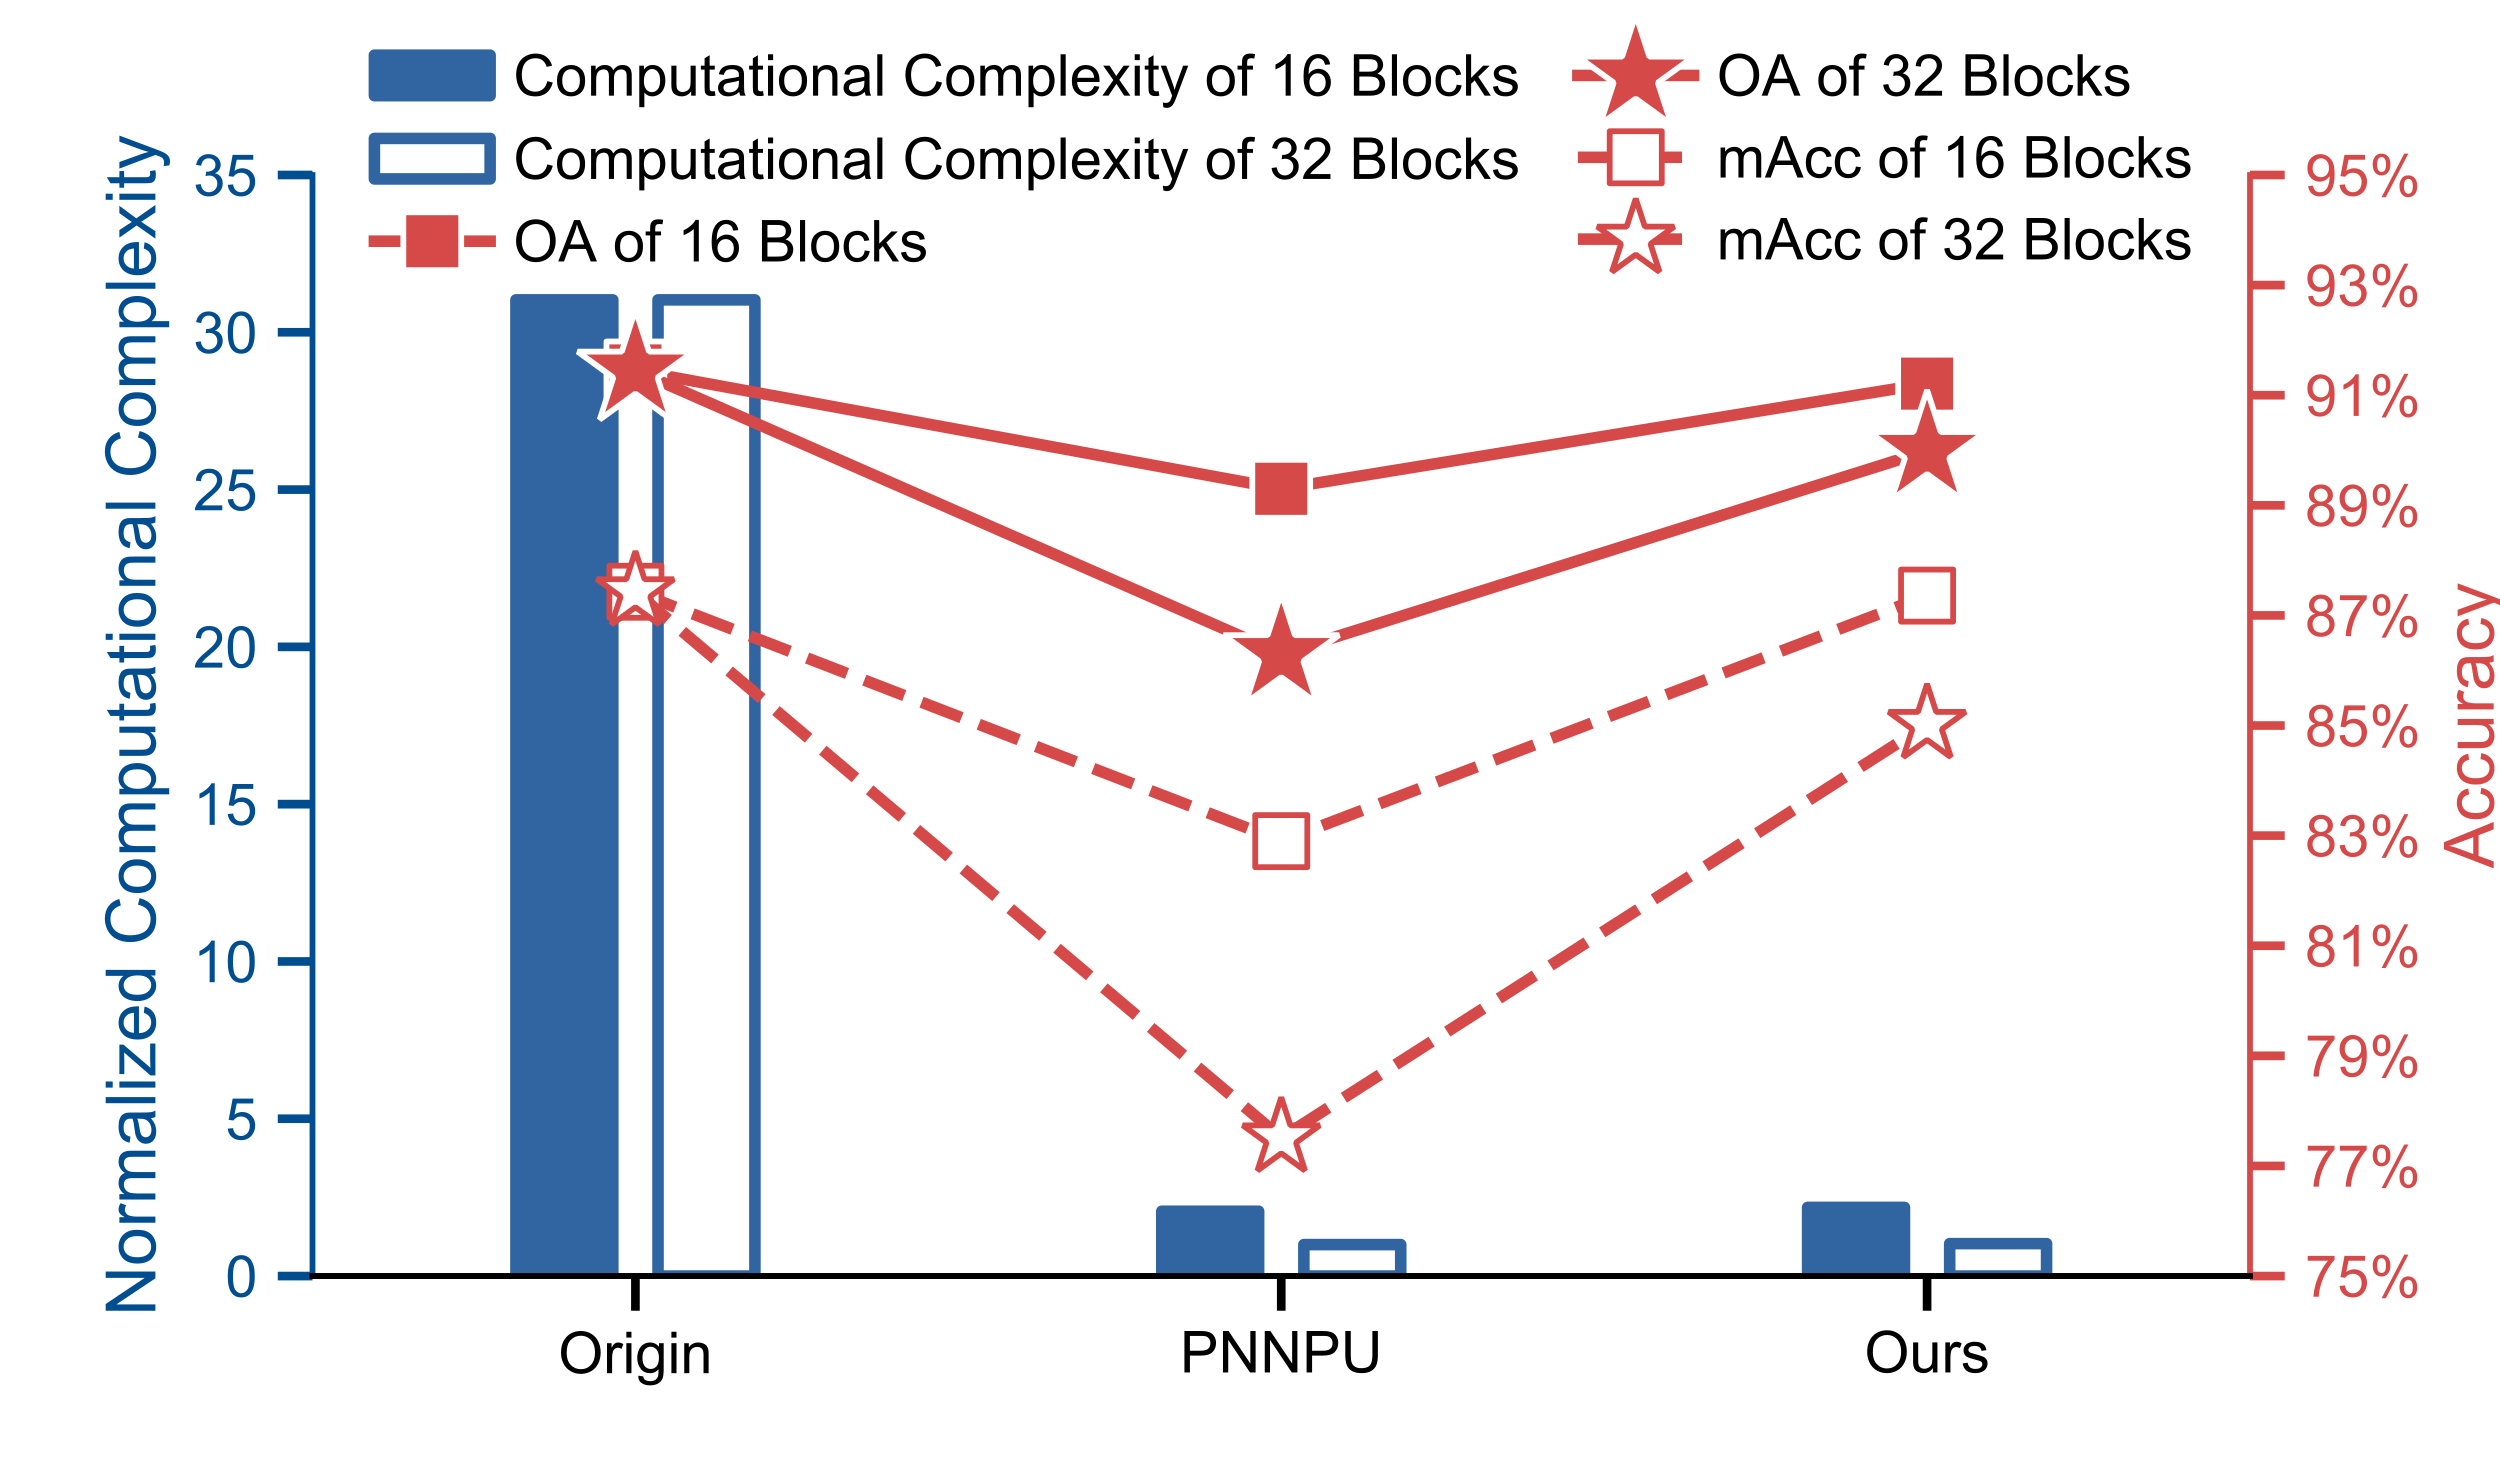 <?xml version="1.0" encoding="utf-8" standalone="no"?>
<!DOCTYPE svg PUBLIC "-//W3C//DTD SVG 1.1//EN"
  "http://www.w3.org/Graphics/SVG/1.1/DTD/svg11.dtd">
<!-- Created with matplotlib (https://matplotlib.org/) -->
<svg height="252pt" version="1.1" viewBox="0 0 432 252" width="432pt" xmlns="http://www.w3.org/2000/svg" xmlns:xlink="http://www.w3.org/1999/xlink">
 <defs>
  <style type="text/css">
*{stroke-linecap:butt;stroke-linejoin:round;}
  </style>
 </defs>
 <g id="figure_1">
  <g id="patch_1">
   <path d="M 0 252 
L 432 252 
L 432 0 
L 0 0 
z
" style="fill:#ffffff;"/>
  </g>
  <g id="axes_1">
   <g id="patch_2">
    <path d="M 54 220.5 
L 388.8 220.5 
L 388.8 30.24 
L 54 30.24 
z
" style="fill:#ffffff;"/>
   </g>
   <g id="patch_3">
    <path clip-path="url(#p3cd17515b0)" d="M 89.154 220.5 
L 105.894 220.5 
L 105.894 51.819 
L 89.154 51.819 
z
" style="fill:#3165a2;stroke:#3165a2;stroke-linejoin:miter;stroke-width:2;"/>
   </g>
   <g id="patch_4">
    <path clip-path="url(#p3cd17515b0)" d="M 200.754 220.5 
L 217.494 220.5 
L 217.494 209.299 
L 200.754 209.299 
z
" style="fill:#3165a2;stroke:#3165a2;stroke-linejoin:miter;stroke-width:2;"/>
   </g>
   <g id="patch_5">
    <path clip-path="url(#p3cd17515b0)" d="M 312.354 220.5 
L 329.094 220.5 
L 329.094 208.64 
L 312.354 208.64 
z
" style="fill:#3165a2;stroke:#3165a2;stroke-linejoin:miter;stroke-width:2;"/>
   </g>
   <g id="patch_6">
    <path clip-path="url(#p3cd17515b0)" d="M 113.706 220.5 
L 130.446 220.5 
L 130.446 51.819 
L 113.706 51.819 
z
" style="fill:#ffffff;stroke:#3165a2;stroke-linejoin:miter;stroke-width:2;"/>
   </g>
   <g id="patch_7">
    <path clip-path="url(#p3cd17515b0)" d="M 225.306 220.5 
L 242.046 220.5 
L 242.046 215.064 
L 225.306 215.064 
z
" style="fill:#ffffff;stroke:#3165a2;stroke-linejoin:miter;stroke-width:2;"/>
   </g>
   <g id="patch_8">
    <path clip-path="url(#p3cd17515b0)" d="M 336.906 220.5 
L 353.646 220.5 
L 353.646 214.899 
L 336.906 214.899 
z
" style="fill:#ffffff;stroke:#3165a2;stroke-linejoin:miter;stroke-width:2;"/>
   </g>
   <g id="matplotlib.axis_1">
    <g id="xtick_1">
     <g id="line2d_1">
      <defs>
       <path d="M 0 0 
L 0 6 
" id="m3d0fe672ac" style="stroke:#000000;stroke-width:1.5;"/>
      </defs>
      <g>
       <use style="stroke:#000000;stroke-width:1.5;" x="109.8" xlink:href="#m3d0fe672ac" y="220.5"/>
      </g>
     </g>
     <g id="text_1">
      <!-- Origin -->
      <defs>
       <path d="M 4.828 34.859 
Q 4.828 52.688 14.391 62.766 
Q 23.969 72.859 39.109 72.859 
Q 49.031 72.859 56.984 68.109 
Q 64.938 63.375 69.109 54.906 
Q 73.297 46.438 73.297 35.688 
Q 73.297 24.812 68.891 16.219 
Q 64.5 7.625 56.438 3.203 
Q 48.391 -1.219 39.062 -1.219 
Q 28.953 -1.219 20.984 3.656 
Q 13.031 8.547 8.922 16.984 
Q 4.828 25.438 4.828 34.859 
z
M 14.594 34.719 
Q 14.594 21.781 21.547 14.328 
Q 28.516 6.891 39.016 6.891 
Q 49.703 6.891 56.609 14.406 
Q 63.531 21.922 63.531 35.75 
Q 63.531 44.484 60.578 51 
Q 57.625 57.516 51.922 61.109 
Q 46.234 64.703 39.156 64.703 
Q 29.109 64.703 21.844 57.781 
Q 14.594 50.875 14.594 34.719 
z
" id="ArialMT-79"/>
       <path d="M 6.5 0 
L 6.5 51.859 
L 14.406 51.859 
L 14.406 44 
Q 17.438 49.516 20 51.266 
Q 22.562 53.031 25.641 53.031 
Q 30.078 53.031 34.672 50.203 
L 31.641 42.047 
Q 28.422 43.953 25.203 43.953 
Q 22.312 43.953 20.016 42.219 
Q 17.719 40.484 16.75 37.406 
Q 15.281 32.719 15.281 27.156 
L 15.281 0 
z
" id="ArialMT-114"/>
       <path d="M 6.641 61.469 
L 6.641 71.578 
L 15.438 71.578 
L 15.438 61.469 
z
M 6.641 0 
L 6.641 51.859 
L 15.438 51.859 
L 15.438 0 
z
" id="ArialMT-105"/>
       <path d="M 4.984 -4.297 
L 13.531 -5.562 
Q 14.062 -9.516 16.5 -11.328 
Q 19.781 -13.766 25.438 -13.766 
Q 31.547 -13.766 34.859 -11.328 
Q 38.188 -8.891 39.359 -4.5 
Q 40.047 -1.812 39.984 6.781 
Q 34.234 0 25.641 0 
Q 14.938 0 9.078 7.719 
Q 3.219 15.438 3.219 26.219 
Q 3.219 33.641 5.906 39.906 
Q 8.594 46.188 13.688 49.609 
Q 18.797 53.031 25.688 53.031 
Q 34.859 53.031 40.828 45.609 
L 40.828 51.859 
L 48.922 51.859 
L 48.922 7.031 
Q 48.922 -5.078 46.453 -10.125 
Q 44 -15.188 38.641 -18.109 
Q 33.297 -21.047 25.484 -21.047 
Q 16.219 -21.047 10.5 -16.875 
Q 4.781 -12.703 4.984 -4.297 
z
M 12.25 26.859 
Q 12.25 16.656 16.297 11.969 
Q 20.359 7.281 26.469 7.281 
Q 32.516 7.281 36.609 11.938 
Q 40.719 16.609 40.719 26.562 
Q 40.719 36.078 36.5 40.906 
Q 32.281 45.75 26.312 45.75 
Q 20.453 45.75 16.344 40.984 
Q 12.25 36.234 12.25 26.859 
z
" id="ArialMT-103"/>
       <path d="M 6.594 0 
L 6.594 51.859 
L 14.5 51.859 
L 14.5 44.484 
Q 20.219 53.031 31 53.031 
Q 35.688 53.031 39.625 51.344 
Q 43.562 49.656 45.516 46.922 
Q 47.469 44.188 48.25 40.438 
Q 48.734 37.984 48.734 31.891 
L 48.734 0 
L 39.938 0 
L 39.938 31.547 
Q 39.938 36.922 38.906 39.578 
Q 37.891 42.234 35.281 43.812 
Q 32.672 45.406 29.156 45.406 
Q 23.531 45.406 19.453 41.844 
Q 15.375 38.281 15.375 28.328 
L 15.375 0 
z
" id="ArialMT-110"/>
      </defs>
      <g transform="translate(96.463 237.286)scale(0.1 -0.1)">
       <use xlink:href="#ArialMT-79"/>
       <use x="77.783" xlink:href="#ArialMT-114"/>
       <use x="111.084" xlink:href="#ArialMT-105"/>
       <use x="133.301" xlink:href="#ArialMT-103"/>
       <use x="188.916" xlink:href="#ArialMT-105"/>
       <use x="211.133" xlink:href="#ArialMT-110"/>
      </g>
     </g>
    </g>
    <g id="xtick_2">
     <g id="line2d_2">
      <g>
       <use style="stroke:#000000;stroke-width:1.5;" x="221.4" xlink:href="#m3d0fe672ac" y="220.5"/>
      </g>
     </g>
     <g id="text_2">
      <!-- PNNPU -->
      <defs>
       <path d="M 7.719 0 
L 7.719 71.578 
L 34.719 71.578 
Q 41.844 71.578 45.609 70.906 
Q 50.875 70.016 54.438 67.547 
Q 58.016 65.094 60.188 60.641 
Q 62.359 56.203 62.359 50.875 
Q 62.359 41.75 56.547 35.422 
Q 50.734 29.109 35.547 29.109 
L 17.188 29.109 
L 17.188 0 
z
M 17.188 37.547 
L 35.688 37.547 
Q 44.875 37.547 48.734 40.969 
Q 52.594 44.391 52.594 50.594 
Q 52.594 55.078 50.312 58.266 
Q 48.047 61.469 44.344 62.5 
Q 41.938 63.141 35.5 63.141 
L 17.188 63.141 
z
" id="ArialMT-80"/>
       <path d="M 7.625 0 
L 7.625 71.578 
L 17.328 71.578 
L 54.938 15.375 
L 54.938 71.578 
L 64.016 71.578 
L 64.016 0 
L 54.297 0 
L 16.703 56.25 
L 16.703 0 
z
" id="ArialMT-78"/>
       <path d="M 54.688 71.578 
L 64.156 71.578 
L 64.156 30.219 
Q 64.156 19.438 61.719 13.078 
Q 59.281 6.734 52.906 2.75 
Q 46.531 -1.219 36.188 -1.219 
Q 26.125 -1.219 19.719 2.25 
Q 13.328 5.719 10.594 12.281 
Q 7.859 18.844 7.859 30.219 
L 7.859 71.578 
L 17.328 71.578 
L 17.328 30.281 
Q 17.328 20.953 19.062 16.531 
Q 20.797 12.109 25.016 9.719 
Q 29.25 7.328 35.359 7.328 
Q 45.797 7.328 50.234 12.062 
Q 54.688 16.797 54.688 30.281 
z
" id="ArialMT-85"/>
      </defs>
      <g transform="translate(203.897 237.158)scale(0.1 -0.1)">
       <use xlink:href="#ArialMT-80"/>
       <use x="66.699" xlink:href="#ArialMT-78"/>
       <use x="138.916" xlink:href="#ArialMT-78"/>
       <use x="211.133" xlink:href="#ArialMT-80"/>
       <use x="277.832" xlink:href="#ArialMT-85"/>
      </g>
     </g>
    </g>
    <g id="xtick_3">
     <g id="line2d_3">
      <g>
       <use style="stroke:#000000;stroke-width:1.5;" x="333" xlink:href="#m3d0fe672ac" y="220.5"/>
      </g>
     </g>
     <g id="text_3">
      <!-- Ours -->
      <defs>
       <path d="M 40.578 0 
L 40.578 7.625 
Q 34.516 -1.172 24.125 -1.172 
Q 19.531 -1.172 15.547 0.578 
Q 11.578 2.344 9.641 5 
Q 7.719 7.672 6.938 11.531 
Q 6.391 14.109 6.391 19.734 
L 6.391 51.859 
L 15.188 51.859 
L 15.188 23.094 
Q 15.188 16.219 15.719 13.812 
Q 16.547 10.359 19.234 8.375 
Q 21.922 6.391 25.875 6.391 
Q 29.828 6.391 33.297 8.422 
Q 36.766 10.453 38.203 13.938 
Q 39.656 17.438 39.656 24.078 
L 39.656 51.859 
L 48.438 51.859 
L 48.438 0 
z
" id="ArialMT-117"/>
       <path d="M 3.078 15.484 
L 11.766 16.844 
Q 12.5 11.625 15.844 8.844 
Q 19.188 6.062 25.203 6.062 
Q 31.25 6.062 34.172 8.516 
Q 37.109 10.984 37.109 14.312 
Q 37.109 17.281 34.516 19 
Q 32.719 20.172 25.531 21.969 
Q 15.875 24.422 12.141 26.203 
Q 8.406 27.984 6.469 31.125 
Q 4.547 34.281 4.547 38.094 
Q 4.547 41.547 6.125 44.5 
Q 7.719 47.469 10.453 49.422 
Q 12.5 50.922 16.031 51.969 
Q 19.578 53.031 23.641 53.031 
Q 29.734 53.031 34.344 51.266 
Q 38.969 49.516 41.156 46.5 
Q 43.359 43.5 44.188 38.484 
L 35.594 37.312 
Q 35.016 41.312 32.203 43.547 
Q 29.391 45.797 24.266 45.797 
Q 18.219 45.797 15.625 43.797 
Q 13.031 41.797 13.031 39.109 
Q 13.031 37.406 14.109 36.031 
Q 15.188 34.625 17.484 33.688 
Q 18.797 33.203 25.25 31.453 
Q 34.578 28.953 38.25 27.359 
Q 41.938 25.781 44.031 22.75 
Q 46.141 19.734 46.141 15.234 
Q 46.141 10.844 43.578 6.953 
Q 41.016 3.078 36.172 0.953 
Q 31.344 -1.172 25.25 -1.172 
Q 15.141 -1.172 9.844 3.031 
Q 4.547 7.234 3.078 15.484 
z
" id="ArialMT-115"/>
      </defs>
      <g transform="translate(322.166 237.158)scale(0.1 -0.1)">
       <use xlink:href="#ArialMT-79"/>
       <use x="77.783" xlink:href="#ArialMT-117"/>
       <use x="133.398" xlink:href="#ArialMT-114"/>
       <use x="166.699" xlink:href="#ArialMT-115"/>
      </g>
     </g>
    </g>
   </g>
   <g id="matplotlib.axis_2">
    <g id="ytick_1">
     <g id="line2d_4">
      <defs>
       <path d="M 0 0 
L -6 0 
" id="me625b3fab1" style="stroke:#004d90;stroke-width:1.5;"/>
      </defs>
      <g>
       <use style="fill:#004d90;stroke:#004d90;stroke-width:1.5;" x="54" xlink:href="#me625b3fab1" y="220.5"/>
      </g>
     </g>
     <g id="text_4">
      <!-- 0 -->
      <defs>
       <path d="M 4.156 35.297 
Q 4.156 48 6.766 55.734 
Q 9.375 63.484 14.516 67.672 
Q 19.672 71.875 27.484 71.875 
Q 33.25 71.875 37.594 69.547 
Q 41.938 67.234 44.766 62.859 
Q 47.609 58.5 49.219 52.219 
Q 50.828 45.953 50.828 35.297 
Q 50.828 22.703 48.234 14.969 
Q 45.656 7.234 40.5 3 
Q 35.359 -1.219 27.484 -1.219 
Q 17.141 -1.219 11.234 6.203 
Q 4.156 15.141 4.156 35.297 
z
M 13.188 35.297 
Q 13.188 17.672 17.312 11.828 
Q 21.438 6 27.484 6 
Q 33.547 6 37.672 11.859 
Q 41.797 17.719 41.797 35.297 
Q 41.797 52.984 37.672 58.781 
Q 33.547 64.594 27.391 64.594 
Q 21.344 64.594 17.719 59.469 
Q 13.188 52.938 13.188 35.297 
z
" id="ArialMT-48"/>
      </defs>
      <g style="fill:#004d90;" transform="translate(38.939 224.079)scale(0.1 -0.1)">
       <use xlink:href="#ArialMT-48"/>
      </g>
     </g>
    </g>
    <g id="ytick_2">
     <g id="line2d_5">
      <g>
       <use style="fill:#004d90;stroke:#004d90;stroke-width:1.5;" x="54" xlink:href="#me625b3fab1" y="193.32"/>
      </g>
     </g>
     <g id="text_5">
      <!-- 5 -->
      <defs>
       <path d="M 4.156 18.75 
L 13.375 19.531 
Q 14.406 12.797 18.141 9.391 
Q 21.875 6 27.156 6 
Q 33.5 6 37.891 10.781 
Q 42.281 15.578 42.281 23.484 
Q 42.281 31 38.062 35.344 
Q 33.844 39.703 27 39.703 
Q 22.75 39.703 19.328 37.766 
Q 15.922 35.844 13.969 32.766 
L 5.719 33.844 
L 12.641 70.609 
L 48.25 70.609 
L 48.25 62.203 
L 19.672 62.203 
L 15.828 42.969 
Q 22.266 47.469 29.344 47.469 
Q 38.719 47.469 45.156 40.969 
Q 51.609 34.469 51.609 24.266 
Q 51.609 14.547 45.953 7.469 
Q 39.062 -1.219 27.156 -1.219 
Q 17.391 -1.219 11.203 4.25 
Q 5.031 9.719 4.156 18.75 
z
" id="ArialMT-53"/>
      </defs>
      <g style="fill:#004d90;" transform="translate(38.939 196.899)scale(0.1 -0.1)">
       <use xlink:href="#ArialMT-53"/>
      </g>
     </g>
    </g>
    <g id="ytick_3">
     <g id="line2d_6">
      <g>
       <use style="fill:#004d90;stroke:#004d90;stroke-width:1.5;" x="54" xlink:href="#me625b3fab1" y="166.14"/>
      </g>
     </g>
     <g id="text_6">
      <!-- 10 -->
      <defs>
       <path d="M 37.25 0 
L 28.469 0 
L 28.469 56 
Q 25.297 52.984 20.141 49.953 
Q 14.984 46.922 10.891 45.406 
L 10.891 53.906 
Q 18.266 57.375 23.781 62.297 
Q 29.297 67.234 31.594 71.875 
L 37.25 71.875 
z
" id="ArialMT-49"/>
      </defs>
      <g style="fill:#004d90;" transform="translate(33.378 169.719)scale(0.1 -0.1)">
       <use xlink:href="#ArialMT-49"/>
       <use x="55.615" xlink:href="#ArialMT-48"/>
      </g>
     </g>
    </g>
    <g id="ytick_4">
     <g id="line2d_7">
      <g>
       <use style="fill:#004d90;stroke:#004d90;stroke-width:1.5;" x="54" xlink:href="#me625b3fab1" y="138.96"/>
      </g>
     </g>
     <g id="text_7">
      <!-- 15 -->
      <g style="fill:#004d90;" transform="translate(33.378 142.539)scale(0.1 -0.1)">
       <use xlink:href="#ArialMT-49"/>
       <use x="55.615" xlink:href="#ArialMT-53"/>
      </g>
     </g>
    </g>
    <g id="ytick_5">
     <g id="line2d_8">
      <g>
       <use style="fill:#004d90;stroke:#004d90;stroke-width:1.5;" x="54" xlink:href="#me625b3fab1" y="111.78"/>
      </g>
     </g>
     <g id="text_8">
      <!-- 20 -->
      <defs>
       <path d="M 50.344 8.453 
L 50.344 0 
L 3.031 0 
Q 2.938 3.172 4.047 6.109 
Q 5.859 10.938 9.828 15.625 
Q 13.812 20.312 21.344 26.469 
Q 33.016 36.031 37.109 41.625 
Q 41.219 47.219 41.219 52.203 
Q 41.219 57.422 37.469 61 
Q 33.734 64.594 27.734 64.594 
Q 21.391 64.594 17.578 60.781 
Q 13.766 56.984 13.719 50.25 
L 4.688 51.172 
Q 5.609 61.281 11.656 66.578 
Q 17.719 71.875 27.938 71.875 
Q 38.234 71.875 44.234 66.156 
Q 50.25 60.453 50.25 52 
Q 50.25 47.703 48.484 43.547 
Q 46.734 39.406 42.656 34.812 
Q 38.578 30.219 29.109 22.219 
Q 21.188 15.578 18.938 13.203 
Q 16.703 10.844 15.234 8.453 
z
" id="ArialMT-50"/>
      </defs>
      <g style="fill:#004d90;" transform="translate(33.378 115.359)scale(0.1 -0.1)">
       <use xlink:href="#ArialMT-50"/>
       <use x="55.615" xlink:href="#ArialMT-48"/>
      </g>
     </g>
    </g>
    <g id="ytick_6">
     <g id="line2d_9">
      <g>
       <use style="fill:#004d90;stroke:#004d90;stroke-width:1.5;" x="54" xlink:href="#me625b3fab1" y="84.6"/>
      </g>
     </g>
     <g id="text_9">
      <!-- 25 -->
      <g style="fill:#004d90;" transform="translate(33.378 88.179)scale(0.1 -0.1)">
       <use xlink:href="#ArialMT-50"/>
       <use x="55.615" xlink:href="#ArialMT-53"/>
      </g>
     </g>
    </g>
    <g id="ytick_7">
     <g id="line2d_10">
      <g>
       <use style="fill:#004d90;stroke:#004d90;stroke-width:1.5;" x="54" xlink:href="#me625b3fab1" y="57.42"/>
      </g>
     </g>
     <g id="text_10">
      <!-- 30 -->
      <defs>
       <path d="M 4.203 18.891 
L 12.984 20.062 
Q 14.5 12.594 18.141 9.297 
Q 21.781 6 27 6 
Q 33.203 6 37.469 10.297 
Q 41.75 14.594 41.75 20.953 
Q 41.75 27 37.797 30.922 
Q 33.844 34.859 27.734 34.859 
Q 25.25 34.859 21.531 33.891 
L 22.516 41.609 
Q 23.391 41.5 23.922 41.5 
Q 29.547 41.5 34.031 44.422 
Q 38.531 47.359 38.531 53.469 
Q 38.531 58.297 35.25 61.469 
Q 31.984 64.656 26.812 64.656 
Q 21.688 64.656 18.266 61.422 
Q 14.844 58.203 13.875 51.766 
L 5.078 53.328 
Q 6.688 62.156 12.391 67.016 
Q 18.109 71.875 26.609 71.875 
Q 32.469 71.875 37.391 69.359 
Q 42.328 66.844 44.938 62.5 
Q 47.562 58.156 47.562 53.266 
Q 47.562 48.641 45.062 44.828 
Q 42.578 41.016 37.703 38.766 
Q 44.047 37.312 47.562 32.688 
Q 51.078 28.078 51.078 21.141 
Q 51.078 11.766 44.234 5.25 
Q 37.406 -1.266 26.953 -1.266 
Q 17.531 -1.266 11.297 4.344 
Q 5.078 9.969 4.203 18.891 
z
" id="ArialMT-51"/>
      </defs>
      <g style="fill:#004d90;" transform="translate(33.378 60.999)scale(0.1 -0.1)">
       <use xlink:href="#ArialMT-51"/>
       <use x="55.615" xlink:href="#ArialMT-48"/>
      </g>
     </g>
    </g>
    <g id="ytick_8">
     <g id="line2d_11">
      <g>
       <use style="fill:#004d90;stroke:#004d90;stroke-width:1.5;" x="54" xlink:href="#me625b3fab1" y="30.24"/>
      </g>
     </g>
     <g id="text_11">
      <!-- 35 -->
      <g style="fill:#004d90;" transform="translate(33.378 33.819)scale(0.1 -0.1)">
       <use xlink:href="#ArialMT-51"/>
       <use x="55.615" xlink:href="#ArialMT-53"/>
      </g>
     </g>
    </g>
    <g id="text_12">
     <!-- Normalized Computational Complexity -->
     <defs>
      <path d="M 3.328 25.922 
Q 3.328 40.328 11.328 47.266 
Q 18.016 53.031 27.641 53.031 
Q 38.328 53.031 45.109 46.016 
Q 51.906 39.016 51.906 26.656 
Q 51.906 16.656 48.906 10.906 
Q 45.906 5.172 40.156 2 
Q 34.422 -1.172 27.641 -1.172 
Q 16.75 -1.172 10.031 5.812 
Q 3.328 12.797 3.328 25.922 
z
M 12.359 25.922 
Q 12.359 15.969 16.703 11.016 
Q 21.047 6.062 27.641 6.062 
Q 34.188 6.062 38.531 11.031 
Q 42.875 16.016 42.875 26.219 
Q 42.875 35.844 38.5 40.797 
Q 34.125 45.75 27.641 45.75 
Q 21.047 45.75 16.703 40.812 
Q 12.359 35.891 12.359 25.922 
z
" id="ArialMT-111"/>
      <path d="M 6.594 0 
L 6.594 51.859 
L 14.453 51.859 
L 14.453 44.578 
Q 16.891 48.391 20.938 50.703 
Q 25 53.031 30.172 53.031 
Q 35.938 53.031 39.625 50.641 
Q 43.312 48.25 44.828 43.953 
Q 50.984 53.031 60.844 53.031 
Q 68.562 53.031 72.703 48.75 
Q 76.859 44.484 76.859 35.594 
L 76.859 0 
L 68.109 0 
L 68.109 32.672 
Q 68.109 37.938 67.25 40.25 
Q 66.406 42.578 64.156 43.984 
Q 61.922 45.406 58.891 45.406 
Q 53.422 45.406 49.797 41.766 
Q 46.188 38.141 46.188 30.125 
L 46.188 0 
L 37.406 0 
L 37.406 33.688 
Q 37.406 39.547 35.25 42.469 
Q 33.109 45.406 28.219 45.406 
Q 24.516 45.406 21.359 43.453 
Q 18.219 41.5 16.797 37.734 
Q 15.375 33.984 15.375 26.906 
L 15.375 0 
z
" id="ArialMT-109"/>
      <path d="M 40.438 6.391 
Q 35.547 2.25 31.031 0.531 
Q 26.516 -1.172 21.344 -1.172 
Q 12.797 -1.172 8.203 3 
Q 3.609 7.172 3.609 13.672 
Q 3.609 17.484 5.344 20.625 
Q 7.078 23.781 9.891 25.688 
Q 12.703 27.594 16.219 28.562 
Q 18.797 29.25 24.031 29.891 
Q 34.672 31.156 39.703 32.906 
Q 39.75 34.719 39.75 35.203 
Q 39.75 40.578 37.25 42.781 
Q 33.891 45.75 27.25 45.75 
Q 21.047 45.75 18.094 43.578 
Q 15.141 41.406 13.719 35.891 
L 5.125 37.062 
Q 6.297 42.578 8.984 45.969 
Q 11.672 49.359 16.75 51.188 
Q 21.828 53.031 28.516 53.031 
Q 35.156 53.031 39.297 51.469 
Q 43.453 49.906 45.406 47.531 
Q 47.359 45.172 48.141 41.547 
Q 48.578 39.312 48.578 33.453 
L 48.578 21.734 
Q 48.578 9.469 49.141 6.219 
Q 49.703 2.984 51.375 0 
L 42.188 0 
Q 40.828 2.734 40.438 6.391 
z
M 39.703 26.031 
Q 34.906 24.078 25.344 22.703 
Q 19.922 21.922 17.672 20.938 
Q 15.438 19.969 14.203 18.094 
Q 12.984 16.219 12.984 13.922 
Q 12.984 10.406 15.641 8.062 
Q 18.312 5.719 23.438 5.719 
Q 28.516 5.719 32.469 7.938 
Q 36.422 10.156 38.281 14.016 
Q 39.703 17 39.703 22.797 
z
" id="ArialMT-97"/>
      <path d="M 6.391 0 
L 6.391 71.578 
L 15.188 71.578 
L 15.188 0 
z
" id="ArialMT-108"/>
      <path d="M 1.953 0 
L 1.953 7.125 
L 34.969 45.016 
Q 29.344 44.734 25.047 44.734 
L 3.906 44.734 
L 3.906 51.859 
L 46.297 51.859 
L 46.297 46.047 
L 18.219 13.141 
L 12.797 7.125 
Q 18.703 7.562 23.875 7.562 
L 47.859 7.562 
L 47.859 0 
z
" id="ArialMT-122"/>
      <path d="M 42.094 16.703 
L 51.172 15.578 
Q 49.031 7.625 43.219 3.219 
Q 37.406 -1.172 28.375 -1.172 
Q 17 -1.172 10.328 5.828 
Q 3.656 12.844 3.656 25.484 
Q 3.656 38.578 10.391 45.797 
Q 17.141 53.031 27.875 53.031 
Q 38.281 53.031 44.875 45.953 
Q 51.469 38.875 51.469 26.031 
Q 51.469 25.25 51.422 23.688 
L 12.75 23.688 
Q 13.234 15.141 17.578 10.594 
Q 21.922 6.062 28.422 6.062 
Q 33.25 6.062 36.672 8.594 
Q 40.094 11.141 42.094 16.703 
z
M 13.234 30.906 
L 42.188 30.906 
Q 41.609 37.453 38.875 40.719 
Q 34.672 45.797 27.984 45.797 
Q 21.922 45.797 17.797 41.75 
Q 13.672 37.703 13.234 30.906 
z
" id="ArialMT-101"/>
      <path d="M 40.234 0 
L 40.234 6.547 
Q 35.297 -1.172 25.734 -1.172 
Q 19.531 -1.172 14.328 2.25 
Q 9.125 5.672 6.266 11.797 
Q 3.422 17.922 3.422 25.875 
Q 3.422 33.641 6 39.969 
Q 8.594 46.297 13.766 49.656 
Q 18.953 53.031 25.344 53.031 
Q 30.031 53.031 33.688 51.047 
Q 37.359 49.078 39.656 45.906 
L 39.656 71.578 
L 48.391 71.578 
L 48.391 0 
z
M 12.453 25.875 
Q 12.453 15.922 16.641 10.984 
Q 20.844 6.062 26.562 6.062 
Q 32.328 6.062 36.344 10.766 
Q 40.375 15.484 40.375 25.141 
Q 40.375 35.797 36.266 40.766 
Q 32.172 45.75 26.172 45.75 
Q 20.312 45.75 16.375 40.969 
Q 12.453 36.188 12.453 25.875 
z
" id="ArialMT-100"/>
      <path id="ArialMT-32"/>
      <path d="M 58.797 25.094 
L 68.266 22.703 
Q 65.281 11.031 57.547 4.906 
Q 49.812 -1.219 38.625 -1.219 
Q 27.047 -1.219 19.797 3.484 
Q 12.547 8.203 8.766 17.141 
Q 4.984 26.078 4.984 36.328 
Q 4.984 47.516 9.25 55.828 
Q 13.531 64.156 21.406 68.469 
Q 29.297 72.797 38.766 72.797 
Q 49.516 72.797 56.828 67.328 
Q 64.156 61.859 67.047 51.953 
L 57.719 49.75 
Q 55.219 57.562 50.484 61.125 
Q 45.75 64.703 38.578 64.703 
Q 30.328 64.703 24.781 60.734 
Q 19.234 56.781 16.984 50.109 
Q 14.75 43.453 14.75 36.375 
Q 14.75 27.25 17.406 20.438 
Q 20.062 13.625 25.672 10.25 
Q 31.297 6.891 37.844 6.891 
Q 45.797 6.891 51.312 11.469 
Q 56.844 16.062 58.797 25.094 
z
" id="ArialMT-67"/>
      <path d="M 6.594 -19.875 
L 6.594 51.859 
L 14.594 51.859 
L 14.594 45.125 
Q 17.438 49.078 21 51.047 
Q 24.562 53.031 29.641 53.031 
Q 36.281 53.031 41.359 49.609 
Q 46.438 46.188 49.016 39.953 
Q 51.609 33.734 51.609 26.312 
Q 51.609 18.359 48.75 11.984 
Q 45.906 5.609 40.453 2.219 
Q 35.016 -1.172 29 -1.172 
Q 24.609 -1.172 21.109 0.688 
Q 17.625 2.547 15.375 5.375 
L 15.375 -19.875 
z
M 14.547 25.641 
Q 14.547 15.625 18.594 10.844 
Q 22.656 6.062 28.422 6.062 
Q 34.281 6.062 38.453 11.016 
Q 42.625 15.969 42.625 26.375 
Q 42.625 36.281 38.547 41.203 
Q 34.469 46.141 28.812 46.141 
Q 23.188 46.141 18.859 40.891 
Q 14.547 35.641 14.547 25.641 
z
" id="ArialMT-112"/>
      <path d="M 25.781 7.859 
L 27.047 0.094 
Q 23.344 -0.688 20.406 -0.688 
Q 15.625 -0.688 12.984 0.828 
Q 10.359 2.344 9.281 4.812 
Q 8.203 7.281 8.203 15.188 
L 8.203 45.016 
L 1.766 45.016 
L 1.766 51.859 
L 8.203 51.859 
L 8.203 64.703 
L 16.938 69.969 
L 16.938 51.859 
L 25.781 51.859 
L 25.781 45.016 
L 16.938 45.016 
L 16.938 14.703 
Q 16.938 10.938 17.406 9.859 
Q 17.875 8.797 18.922 8.156 
Q 19.969 7.516 21.922 7.516 
Q 23.391 7.516 25.781 7.859 
z
" id="ArialMT-116"/>
      <path d="M 0.734 0 
L 19.672 26.953 
L 2.156 51.859 
L 13.141 51.859 
L 21.094 39.703 
Q 23.344 36.234 24.703 33.891 
Q 26.859 37.109 28.656 39.594 
L 37.406 51.859 
L 47.906 51.859 
L 29.984 27.438 
L 49.266 0 
L 38.484 0 
L 27.828 16.109 
L 25 20.453 
L 11.375 0 
z
" id="ArialMT-120"/>
      <path d="M 6.203 -19.969 
L 5.219 -11.719 
Q 8.109 -12.5 10.25 -12.5 
Q 13.188 -12.5 14.938 -11.516 
Q 16.703 -10.547 17.828 -8.797 
Q 18.656 -7.469 20.516 -2.25 
Q 20.75 -1.516 21.297 -0.094 
L 1.609 51.859 
L 11.078 51.859 
L 21.875 21.828 
Q 23.969 16.109 25.641 9.812 
Q 27.156 15.875 29.25 21.625 
L 40.328 51.859 
L 49.125 51.859 
L 29.391 -0.875 
Q 26.219 -9.422 24.469 -12.641 
Q 22.125 -17 19.094 -19.016 
Q 16.062 -21.047 11.859 -21.047 
Q 9.328 -21.047 6.203 -19.969 
z
" id="ArialMT-121"/>
     </defs>
     <g style="fill:#004d90;" transform="translate(26.852 227.406)rotate(-90)scale(0.12 -0.12)">
      <use xlink:href="#ArialMT-78"/>
      <use x="72.217" xlink:href="#ArialMT-111"/>
      <use x="127.832" xlink:href="#ArialMT-114"/>
      <use x="161.133" xlink:href="#ArialMT-109"/>
      <use x="244.434" xlink:href="#ArialMT-97"/>
      <use x="300.049" xlink:href="#ArialMT-108"/>
      <use x="322.266" xlink:href="#ArialMT-105"/>
      <use x="344.482" xlink:href="#ArialMT-122"/>
      <use x="394.482" xlink:href="#ArialMT-101"/>
      <use x="450.098" xlink:href="#ArialMT-100"/>
      <use x="505.713" xlink:href="#ArialMT-32"/>
      <use x="533.496" xlink:href="#ArialMT-67"/>
      <use x="605.713" xlink:href="#ArialMT-111"/>
      <use x="661.328" xlink:href="#ArialMT-109"/>
      <use x="744.629" xlink:href="#ArialMT-112"/>
      <use x="800.244" xlink:href="#ArialMT-117"/>
      <use x="855.859" xlink:href="#ArialMT-116"/>
      <use x="883.643" xlink:href="#ArialMT-97"/>
      <use x="939.258" xlink:href="#ArialMT-116"/>
      <use x="967.041" xlink:href="#ArialMT-105"/>
      <use x="989.258" xlink:href="#ArialMT-111"/>
      <use x="1044.873" xlink:href="#ArialMT-110"/>
      <use x="1100.488" xlink:href="#ArialMT-97"/>
      <use x="1156.104" xlink:href="#ArialMT-108"/>
      <use x="1178.32" xlink:href="#ArialMT-32"/>
      <use x="1206.104" xlink:href="#ArialMT-67"/>
      <use x="1278.32" xlink:href="#ArialMT-111"/>
      <use x="1333.936" xlink:href="#ArialMT-109"/>
      <use x="1417.236" xlink:href="#ArialMT-112"/>
      <use x="1472.852" xlink:href="#ArialMT-108"/>
      <use x="1495.068" xlink:href="#ArialMT-101"/>
      <use x="1550.684" xlink:href="#ArialMT-120"/>
      <use x="1600.684" xlink:href="#ArialMT-105"/>
      <use x="1622.9" xlink:href="#ArialMT-116"/>
      <use x="1650.684" xlink:href="#ArialMT-121"/>
     </g>
    </g>
   </g>
   <g id="patch_9">
    <path d="M 54 220.5 
L 54 30.24 
" style="fill:none;stroke:#004d90;stroke-linecap:square;stroke-linejoin:miter;"/>
   </g>
   <g id="patch_10">
    <path d="M 54 220.5 
L 388.8 220.5 
" style="fill:none;stroke:#000000;stroke-linecap:square;stroke-linejoin:miter;"/>
   </g>
  </g>
  <g id="axes_2">
   <g id="matplotlib.axis_3">
    <g id="ytick_9">
     <g id="line2d_12">
      <defs>
       <path d="M 0 0 
L 6 0 
" id="m2088c4ffcc" style="stroke:#d64949;stroke-width:1.5;"/>
      </defs>
      <g>
       <use style="fill:#d64949;stroke:#d64949;stroke-width:1.5;" x="388.8" xlink:href="#m2088c4ffcc" y="220.5"/>
      </g>
     </g>
     <g id="text_13">
      <!-- 75% -->
      <defs>
       <path d="M 4.734 62.203 
L 4.734 70.656 
L 51.078 70.656 
L 51.078 63.812 
Q 44.234 56.547 37.516 44.484 
Q 30.812 32.422 27.156 19.672 
Q 24.516 10.688 23.781 0 
L 14.75 0 
Q 14.891 8.453 18.062 20.406 
Q 21.234 32.375 27.172 43.484 
Q 33.109 54.594 39.797 62.203 
z
" id="ArialMT-55"/>
       <path d="M 5.812 54.391 
Q 5.812 62.062 9.672 67.422 
Q 13.531 72.797 20.844 72.797 
Q 27.594 72.797 32 67.984 
Q 36.422 63.188 36.422 53.859 
Q 36.422 44.781 31.953 39.875 
Q 27.484 34.969 20.953 34.969 
Q 14.453 34.969 10.125 39.797 
Q 5.812 44.625 5.812 54.391 
z
M 21.094 66.75 
Q 17.828 66.75 15.656 63.906 
Q 13.484 61.078 13.484 53.516 
Q 13.484 46.625 15.672 43.812 
Q 17.875 41.016 21.094 41.016 
Q 24.422 41.016 26.594 43.844 
Q 28.766 46.688 28.766 54.203 
Q 28.766 61.141 26.562 63.938 
Q 24.359 66.75 21.094 66.75 
z
M 21.141 -2.641 
L 60.297 72.797 
L 67.438 72.797 
L 28.422 -2.641 
z
M 52.094 16.797 
Q 52.094 24.516 55.953 29.859 
Q 59.812 35.203 67.188 35.203 
Q 73.922 35.203 78.344 30.391 
Q 82.766 25.594 82.766 16.266 
Q 82.766 7.172 78.297 2.266 
Q 73.828 -2.641 67.234 -2.641 
Q 60.75 -2.641 56.422 2.219 
Q 52.094 7.078 52.094 16.797 
z
M 67.438 29.156 
Q 64.109 29.156 61.938 26.312 
Q 59.766 23.484 59.766 15.922 
Q 59.766 9.078 61.953 6.25 
Q 64.156 3.422 67.391 3.422 
Q 70.75 3.422 72.922 6.25 
Q 75.094 9.078 75.094 16.609 
Q 75.094 23.531 72.891 26.344 
Q 70.703 29.156 67.438 29.156 
z
" id="ArialMT-37"/>
      </defs>
      <g style="fill:#d64949;" transform="translate(398.3 224.079)scale(0.1 -0.1)">
       <use xlink:href="#ArialMT-55"/>
       <use x="55.615" xlink:href="#ArialMT-53"/>
       <use x="111.23" xlink:href="#ArialMT-37"/>
      </g>
     </g>
    </g>
    <g id="ytick_10">
     <g id="line2d_13">
      <g>
       <use style="fill:#d64949;stroke:#d64949;stroke-width:1.5;" x="388.8" xlink:href="#m2088c4ffcc" y="201.474"/>
      </g>
     </g>
     <g id="text_14">
      <!-- 77% -->
      <g style="fill:#d64949;" transform="translate(398.3 205.053)scale(0.1 -0.1)">
       <use xlink:href="#ArialMT-55"/>
       <use x="55.615" xlink:href="#ArialMT-55"/>
       <use x="111.23" xlink:href="#ArialMT-37"/>
      </g>
     </g>
    </g>
    <g id="ytick_11">
     <g id="line2d_14">
      <g>
       <use style="fill:#d64949;stroke:#d64949;stroke-width:1.5;" x="388.8" xlink:href="#m2088c4ffcc" y="182.448"/>
      </g>
     </g>
     <g id="text_15">
      <!-- 79% -->
      <defs>
       <path d="M 5.469 16.547 
L 13.922 17.328 
Q 14.984 11.375 18.016 8.688 
Q 21.047 6 25.781 6 
Q 29.828 6 32.875 7.859 
Q 35.938 9.719 37.891 12.812 
Q 39.844 15.922 41.156 21.188 
Q 42.484 26.469 42.484 31.938 
Q 42.484 32.516 42.438 33.688 
Q 39.797 29.5 35.234 26.875 
Q 30.672 24.266 25.344 24.266 
Q 16.453 24.266 10.297 30.703 
Q 4.156 37.156 4.156 47.703 
Q 4.156 58.594 10.578 65.234 
Q 17 71.875 26.656 71.875 
Q 33.641 71.875 39.422 68.109 
Q 45.219 64.359 48.219 57.391 
Q 51.219 50.438 51.219 37.25 
Q 51.219 23.531 48.234 15.406 
Q 45.266 7.281 39.375 3.031 
Q 33.5 -1.219 25.594 -1.219 
Q 17.188 -1.219 11.859 3.438 
Q 6.547 8.109 5.469 16.547 
z
M 41.453 48.141 
Q 41.453 55.719 37.422 60.156 
Q 33.406 64.594 27.734 64.594 
Q 21.875 64.594 17.531 59.812 
Q 13.188 55.031 13.188 47.406 
Q 13.188 40.578 17.312 36.297 
Q 21.438 32.031 27.484 32.031 
Q 33.594 32.031 37.516 36.297 
Q 41.453 40.578 41.453 48.141 
z
" id="ArialMT-57"/>
      </defs>
      <g style="fill:#d64949;" transform="translate(398.3 186.027)scale(0.1 -0.1)">
       <use xlink:href="#ArialMT-55"/>
       <use x="55.615" xlink:href="#ArialMT-57"/>
       <use x="111.23" xlink:href="#ArialMT-37"/>
      </g>
     </g>
    </g>
    <g id="ytick_12">
     <g id="line2d_15">
      <g>
       <use style="fill:#d64949;stroke:#d64949;stroke-width:1.5;" x="388.8" xlink:href="#m2088c4ffcc" y="163.422"/>
      </g>
     </g>
     <g id="text_16">
      <!-- 81% -->
      <defs>
       <path d="M 17.672 38.812 
Q 12.203 40.828 9.562 44.531 
Q 6.938 48.25 6.938 53.422 
Q 6.938 61.234 12.547 66.547 
Q 18.172 71.875 27.484 71.875 
Q 36.859 71.875 42.578 66.422 
Q 48.297 60.984 48.297 53.172 
Q 48.297 48.188 45.672 44.5 
Q 43.062 40.828 37.75 38.812 
Q 44.344 36.672 47.781 31.875 
Q 51.219 27.094 51.219 20.453 
Q 51.219 11.281 44.719 5.031 
Q 38.234 -1.219 27.641 -1.219 
Q 17.047 -1.219 10.547 5.047 
Q 4.047 11.328 4.047 20.703 
Q 4.047 27.688 7.594 32.391 
Q 11.141 37.109 17.672 38.812 
z
M 15.922 53.719 
Q 15.922 48.641 19.188 45.406 
Q 22.469 42.188 27.688 42.188 
Q 32.766 42.188 36.016 45.375 
Q 39.266 48.578 39.266 53.219 
Q 39.266 58.062 35.906 61.359 
Q 32.562 64.656 27.594 64.656 
Q 22.562 64.656 19.234 61.422 
Q 15.922 58.203 15.922 53.719 
z
M 13.094 20.656 
Q 13.094 16.891 14.875 13.375 
Q 16.656 9.859 20.172 7.922 
Q 23.688 6 27.734 6 
Q 34.031 6 38.125 10.047 
Q 42.234 14.109 42.234 20.359 
Q 42.234 26.703 38.016 30.859 
Q 33.797 35.016 27.438 35.016 
Q 21.234 35.016 17.156 30.906 
Q 13.094 26.812 13.094 20.656 
z
" id="ArialMT-56"/>
      </defs>
      <g style="fill:#d64949;" transform="translate(398.3 167.001)scale(0.1 -0.1)">
       <use xlink:href="#ArialMT-56"/>
       <use x="55.615" xlink:href="#ArialMT-49"/>
       <use x="111.23" xlink:href="#ArialMT-37"/>
      </g>
     </g>
    </g>
    <g id="ytick_13">
     <g id="line2d_16">
      <g>
       <use style="fill:#d64949;stroke:#d64949;stroke-width:1.5;" x="388.8" xlink:href="#m2088c4ffcc" y="144.396"/>
      </g>
     </g>
     <g id="text_17">
      <!-- 83% -->
      <g style="fill:#d64949;" transform="translate(398.3 147.975)scale(0.1 -0.1)">
       <use xlink:href="#ArialMT-56"/>
       <use x="55.615" xlink:href="#ArialMT-51"/>
       <use x="111.23" xlink:href="#ArialMT-37"/>
      </g>
     </g>
    </g>
    <g id="ytick_14">
     <g id="line2d_17">
      <g>
       <use style="fill:#d64949;stroke:#d64949;stroke-width:1.5;" x="388.8" xlink:href="#m2088c4ffcc" y="125.37"/>
      </g>
     </g>
     <g id="text_18">
      <!-- 85% -->
      <g style="fill:#d64949;" transform="translate(398.3 128.949)scale(0.1 -0.1)">
       <use xlink:href="#ArialMT-56"/>
       <use x="55.615" xlink:href="#ArialMT-53"/>
       <use x="111.23" xlink:href="#ArialMT-37"/>
      </g>
     </g>
    </g>
    <g id="ytick_15">
     <g id="line2d_18">
      <g>
       <use style="fill:#d64949;stroke:#d64949;stroke-width:1.5;" x="388.8" xlink:href="#m2088c4ffcc" y="106.344"/>
      </g>
     </g>
     <g id="text_19">
      <!-- 87% -->
      <g style="fill:#d64949;" transform="translate(398.3 109.923)scale(0.1 -0.1)">
       <use xlink:href="#ArialMT-56"/>
       <use x="55.615" xlink:href="#ArialMT-55"/>
       <use x="111.23" xlink:href="#ArialMT-37"/>
      </g>
     </g>
    </g>
    <g id="ytick_16">
     <g id="line2d_19">
      <g>
       <use style="fill:#d64949;stroke:#d64949;stroke-width:1.5;" x="388.8" xlink:href="#m2088c4ffcc" y="87.318"/>
      </g>
     </g>
     <g id="text_20">
      <!-- 89% -->
      <g style="fill:#d64949;" transform="translate(398.3 90.897)scale(0.1 -0.1)">
       <use xlink:href="#ArialMT-56"/>
       <use x="55.615" xlink:href="#ArialMT-57"/>
       <use x="111.23" xlink:href="#ArialMT-37"/>
      </g>
     </g>
    </g>
    <g id="ytick_17">
     <g id="line2d_20">
      <g>
       <use style="fill:#d64949;stroke:#d64949;stroke-width:1.5;" x="388.8" xlink:href="#m2088c4ffcc" y="68.292"/>
      </g>
     </g>
     <g id="text_21">
      <!-- 91% -->
      <g style="fill:#d64949;" transform="translate(398.3 71.871)scale(0.1 -0.1)">
       <use xlink:href="#ArialMT-57"/>
       <use x="55.615" xlink:href="#ArialMT-49"/>
       <use x="111.23" xlink:href="#ArialMT-37"/>
      </g>
     </g>
    </g>
    <g id="ytick_18">
     <g id="line2d_21">
      <g>
       <use style="fill:#d64949;stroke:#d64949;stroke-width:1.5;" x="388.8" xlink:href="#m2088c4ffcc" y="49.266"/>
      </g>
     </g>
     <g id="text_22">
      <!-- 93% -->
      <g style="fill:#d64949;" transform="translate(398.3 52.845)scale(0.1 -0.1)">
       <use xlink:href="#ArialMT-57"/>
       <use x="55.615" xlink:href="#ArialMT-51"/>
       <use x="111.23" xlink:href="#ArialMT-37"/>
      </g>
     </g>
    </g>
    <g id="ytick_19">
     <g id="line2d_22">
      <g>
       <use style="fill:#d64949;stroke:#d64949;stroke-width:1.5;" x="388.8" xlink:href="#m2088c4ffcc" y="30.24"/>
      </g>
     </g>
     <g id="text_23">
      <!-- 95% -->
      <g style="fill:#d64949;" transform="translate(398.3 33.819)scale(0.1 -0.1)">
       <use xlink:href="#ArialMT-57"/>
       <use x="55.615" xlink:href="#ArialMT-53"/>
       <use x="111.23" xlink:href="#ArialMT-37"/>
      </g>
     </g>
    </g>
    <g id="text_24">
     <!-- Accuracy -->
     <defs>
      <path d="M -0.141 0 
L 27.344 71.578 
L 37.547 71.578 
L 66.844 0 
L 56.062 0 
L 47.703 21.688 
L 17.781 21.688 
L 9.906 0 
z
M 20.516 29.391 
L 44.781 29.391 
L 37.312 49.219 
Q 33.891 58.25 32.234 64.062 
Q 30.859 57.172 28.375 50.391 
z
" id="ArialMT-65"/>
      <path d="M 40.438 19 
L 49.078 17.875 
Q 47.656 8.938 41.812 3.875 
Q 35.984 -1.172 27.484 -1.172 
Q 16.844 -1.172 10.375 5.781 
Q 3.906 12.75 3.906 25.734 
Q 3.906 34.125 6.688 40.422 
Q 9.469 46.734 15.156 49.875 
Q 20.844 53.031 27.547 53.031 
Q 35.984 53.031 41.359 48.75 
Q 46.734 44.484 48.25 36.625 
L 39.703 35.297 
Q 38.484 40.531 35.375 43.156 
Q 32.281 45.797 27.875 45.797 
Q 21.234 45.797 17.078 41.031 
Q 12.938 36.281 12.938 25.984 
Q 12.938 15.531 16.938 10.797 
Q 20.953 6.062 27.391 6.062 
Q 32.562 6.062 36.031 9.234 
Q 39.5 12.406 40.438 19 
z
" id="ArialMT-99"/>
     </defs>
     <g style="fill:#d64949;" transform="translate(430.903 150.043)rotate(-90)scale(0.12 -0.12)">
      <use xlink:href="#ArialMT-65"/>
      <use x="66.699" xlink:href="#ArialMT-99"/>
      <use x="116.699" xlink:href="#ArialMT-99"/>
      <use x="166.699" xlink:href="#ArialMT-117"/>
      <use x="222.314" xlink:href="#ArialMT-114"/>
      <use x="255.615" xlink:href="#ArialMT-97"/>
      <use x="311.23" xlink:href="#ArialMT-99"/>
      <use x="361.23" xlink:href="#ArialMT-121"/>
     </g>
    </g>
   </g>
   <g id="patch_11">
    <path d="M 388.8 220.5 
L 388.8 30.24 
" style="fill:none;stroke:#d64949;stroke-linecap:square;stroke-linejoin:miter;"/>
   </g>
   <g id="patch_12">
    <path d="M 54 220.5 
L 388.8 220.5 
" style="fill:none;stroke:#000000;stroke-linecap:square;stroke-linejoin:miter;"/>
   </g>
   <g id="legend_1">
    <g id="patch_13">
     <path d="M 64.696 16.534 
L 84.696 16.534 
L 84.696 9.534 
L 64.696 9.534 
z
" style="fill:#3165a2;stroke:#3165a2;stroke-linejoin:miter;stroke-width:2;"/>
    </g>
    <g id="text_25">
     <!-- Computational Complexity of 16 Blocks -->
     <defs>
      <path d="M 8.688 0 
L 8.688 45.016 
L 0.922 45.016 
L 0.922 51.859 
L 8.688 51.859 
L 8.688 57.375 
Q 8.688 62.594 9.625 65.141 
Q 10.891 68.562 14.078 70.672 
Q 17.281 72.797 23.047 72.797 
Q 26.766 72.797 31.25 71.922 
L 29.938 64.266 
Q 27.203 64.75 24.75 64.75 
Q 20.75 64.75 19.094 63.031 
Q 17.438 61.328 17.438 56.641 
L 17.438 51.859 
L 27.547 51.859 
L 27.547 45.016 
L 17.438 45.016 
L 17.438 0 
z
" id="ArialMT-102"/>
      <path d="M 49.75 54.047 
L 41.016 53.375 
Q 39.844 58.547 37.703 60.891 
Q 34.125 64.656 28.906 64.656 
Q 24.703 64.656 21.531 62.312 
Q 17.391 59.281 14.984 53.469 
Q 12.594 47.656 12.5 36.922 
Q 15.672 41.75 20.266 44.094 
Q 24.859 46.438 29.891 46.438 
Q 38.672 46.438 44.844 39.969 
Q 51.031 33.5 51.031 23.25 
Q 51.031 16.5 48.125 10.719 
Q 45.219 4.938 40.141 1.859 
Q 35.062 -1.219 28.609 -1.219 
Q 17.625 -1.219 10.688 6.859 
Q 3.766 14.938 3.766 33.5 
Q 3.766 54.25 11.422 63.672 
Q 18.109 71.875 29.438 71.875 
Q 37.891 71.875 43.281 67.141 
Q 48.688 62.406 49.75 54.047 
z
M 13.875 23.188 
Q 13.875 18.656 15.797 14.5 
Q 17.719 10.359 21.188 8.172 
Q 24.656 6 28.469 6 
Q 34.031 6 38.031 10.484 
Q 42.047 14.984 42.047 22.703 
Q 42.047 30.125 38.078 34.391 
Q 34.125 38.672 28.125 38.672 
Q 22.172 38.672 18.016 34.391 
Q 13.875 30.125 13.875 23.188 
z
" id="ArialMT-54"/>
      <path d="M 7.328 0 
L 7.328 71.578 
L 34.188 71.578 
Q 42.391 71.578 47.344 69.406 
Q 52.297 67.234 55.094 62.719 
Q 57.906 58.203 57.906 53.266 
Q 57.906 48.688 55.422 44.625 
Q 52.938 40.578 47.906 38.094 
Q 54.391 36.188 57.875 31.594 
Q 61.375 27 61.375 20.75 
Q 61.375 15.719 59.25 11.391 
Q 57.125 7.078 54 4.734 
Q 50.875 2.391 46.156 1.188 
Q 41.453 0 34.625 0 
z
M 16.797 41.5 
L 32.281 41.5 
Q 38.578 41.5 41.312 42.328 
Q 44.922 43.406 46.75 45.891 
Q 48.578 48.391 48.578 52.156 
Q 48.578 55.719 46.875 58.422 
Q 45.172 61.141 41.984 62.141 
Q 38.812 63.141 31.109 63.141 
L 16.797 63.141 
z
M 16.797 8.453 
L 34.625 8.453 
Q 39.203 8.453 41.062 8.797 
Q 44.344 9.375 46.531 10.734 
Q 48.734 12.109 50.141 14.719 
Q 51.562 17.328 51.562 20.75 
Q 51.562 24.75 49.516 27.703 
Q 47.469 30.672 43.828 31.859 
Q 40.188 33.062 33.344 33.062 
L 16.797 33.062 
z
" id="ArialMT-66"/>
      <path d="M 6.641 0 
L 6.641 71.578 
L 15.438 71.578 
L 15.438 30.766 
L 36.234 51.859 
L 47.609 51.859 
L 27.781 32.625 
L 49.609 0 
L 38.766 0 
L 21.625 26.516 
L 15.438 20.562 
L 15.438 0 
z
" id="ArialMT-107"/>
     </defs>
     <g transform="translate(88.696 16.534)scale(0.1 -0.1)">
      <use xlink:href="#ArialMT-67"/>
      <use x="72.217" xlink:href="#ArialMT-111"/>
      <use x="127.832" xlink:href="#ArialMT-109"/>
      <use x="211.133" xlink:href="#ArialMT-112"/>
      <use x="266.748" xlink:href="#ArialMT-117"/>
      <use x="322.363" xlink:href="#ArialMT-116"/>
      <use x="350.146" xlink:href="#ArialMT-97"/>
      <use x="405.762" xlink:href="#ArialMT-116"/>
      <use x="433.545" xlink:href="#ArialMT-105"/>
      <use x="455.762" xlink:href="#ArialMT-111"/>
      <use x="511.377" xlink:href="#ArialMT-110"/>
      <use x="566.992" xlink:href="#ArialMT-97"/>
      <use x="622.607" xlink:href="#ArialMT-108"/>
      <use x="644.824" xlink:href="#ArialMT-32"/>
      <use x="672.607" xlink:href="#ArialMT-67"/>
      <use x="744.824" xlink:href="#ArialMT-111"/>
      <use x="800.439" xlink:href="#ArialMT-109"/>
      <use x="883.74" xlink:href="#ArialMT-112"/>
      <use x="939.355" xlink:href="#ArialMT-108"/>
      <use x="961.572" xlink:href="#ArialMT-101"/>
      <use x="1017.188" xlink:href="#ArialMT-120"/>
      <use x="1067.188" xlink:href="#ArialMT-105"/>
      <use x="1089.404" xlink:href="#ArialMT-116"/>
      <use x="1117.188" xlink:href="#ArialMT-121"/>
      <use x="1167.188" xlink:href="#ArialMT-32"/>
      <use x="1194.971" xlink:href="#ArialMT-111"/>
      <use x="1250.586" xlink:href="#ArialMT-102"/>
      <use x="1278.369" xlink:href="#ArialMT-32"/>
      <use x="1306.152" xlink:href="#ArialMT-49"/>
      <use x="1361.768" xlink:href="#ArialMT-54"/>
      <use x="1417.383" xlink:href="#ArialMT-32"/>
      <use x="1445.166" xlink:href="#ArialMT-66"/>
      <use x="1511.865" xlink:href="#ArialMT-108"/>
      <use x="1534.082" xlink:href="#ArialMT-111"/>
      <use x="1589.697" xlink:href="#ArialMT-99"/>
      <use x="1639.697" xlink:href="#ArialMT-107"/>
      <use x="1689.697" xlink:href="#ArialMT-115"/>
     </g>
    </g>
    <g id="patch_14">
     <path d="M 64.696 30.919 
L 84.696 30.919 
L 84.696 23.919 
L 64.696 23.919 
z
" style="fill:#ffffff;stroke:#3165a2;stroke-linejoin:miter;stroke-width:2;"/>
    </g>
    <g id="text_26">
     <!-- Computational Complexity of 32 Blocks -->
     <g transform="translate(88.696 30.919)scale(0.1 -0.1)">
      <use xlink:href="#ArialMT-67"/>
      <use x="72.217" xlink:href="#ArialMT-111"/>
      <use x="127.832" xlink:href="#ArialMT-109"/>
      <use x="211.133" xlink:href="#ArialMT-112"/>
      <use x="266.748" xlink:href="#ArialMT-117"/>
      <use x="322.363" xlink:href="#ArialMT-116"/>
      <use x="350.146" xlink:href="#ArialMT-97"/>
      <use x="405.762" xlink:href="#ArialMT-116"/>
      <use x="433.545" xlink:href="#ArialMT-105"/>
      <use x="455.762" xlink:href="#ArialMT-111"/>
      <use x="511.377" xlink:href="#ArialMT-110"/>
      <use x="566.992" xlink:href="#ArialMT-97"/>
      <use x="622.607" xlink:href="#ArialMT-108"/>
      <use x="644.824" xlink:href="#ArialMT-32"/>
      <use x="672.607" xlink:href="#ArialMT-67"/>
      <use x="744.824" xlink:href="#ArialMT-111"/>
      <use x="800.439" xlink:href="#ArialMT-109"/>
      <use x="883.74" xlink:href="#ArialMT-112"/>
      <use x="939.355" xlink:href="#ArialMT-108"/>
      <use x="961.572" xlink:href="#ArialMT-101"/>
      <use x="1017.188" xlink:href="#ArialMT-120"/>
      <use x="1067.188" xlink:href="#ArialMT-105"/>
      <use x="1089.404" xlink:href="#ArialMT-116"/>
      <use x="1117.188" xlink:href="#ArialMT-121"/>
      <use x="1167.188" xlink:href="#ArialMT-32"/>
      <use x="1194.971" xlink:href="#ArialMT-111"/>
      <use x="1250.586" xlink:href="#ArialMT-102"/>
      <use x="1278.369" xlink:href="#ArialMT-32"/>
      <use x="1306.152" xlink:href="#ArialMT-51"/>
      <use x="1361.768" xlink:href="#ArialMT-50"/>
      <use x="1417.383" xlink:href="#ArialMT-32"/>
      <use x="1445.166" xlink:href="#ArialMT-66"/>
      <use x="1511.865" xlink:href="#ArialMT-108"/>
      <use x="1534.082" xlink:href="#ArialMT-111"/>
      <use x="1589.697" xlink:href="#ArialMT-99"/>
      <use x="1639.697" xlink:href="#ArialMT-107"/>
      <use x="1689.697" xlink:href="#ArialMT-115"/>
     </g>
    </g>
    <g id="line2d_23">
     <path d="M 64.696 41.681 
L 84.696 41.681 
" style="fill:none;stroke:#d64949;stroke-linecap:square;stroke-width:2;"/>
    </g>
    <g id="line2d_24">
     <defs>
      <path d="M -5 5 
L 5 5 
L 5 -5 
L -5 -5 
z
" id="m9c671c450f" style="stroke:#ffffff;stroke-linejoin:miter;"/>
     </defs>
     <g>
      <use style="fill:#d64949;stroke:#ffffff;stroke-linejoin:miter;" x="74.696" xlink:href="#m9c671c450f" y="41.681"/>
     </g>
    </g>
    <g id="text_27">
     <!-- OA of 16 Blocks -->
     <g transform="translate(88.696 45.181)scale(0.1 -0.1)">
      <use xlink:href="#ArialMT-79"/>
      <use x="77.783" xlink:href="#ArialMT-65"/>
      <use x="144.404" xlink:href="#ArialMT-32"/>
      <use x="172.188" xlink:href="#ArialMT-111"/>
      <use x="227.803" xlink:href="#ArialMT-102"/>
      <use x="255.586" xlink:href="#ArialMT-32"/>
      <use x="283.369" xlink:href="#ArialMT-49"/>
      <use x="338.984" xlink:href="#ArialMT-54"/>
      <use x="394.6" xlink:href="#ArialMT-32"/>
      <use x="422.383" xlink:href="#ArialMT-66"/>
      <use x="489.082" xlink:href="#ArialMT-108"/>
      <use x="511.299" xlink:href="#ArialMT-111"/>
      <use x="566.914" xlink:href="#ArialMT-99"/>
      <use x="616.914" xlink:href="#ArialMT-107"/>
      <use x="666.914" xlink:href="#ArialMT-115"/>
     </g>
    </g>
    <g id="line2d_25">
     <path d="M 272.657 13.034 
L 292.657 13.034 
" style="fill:none;stroke:#d64949;stroke-linecap:square;stroke-width:2;"/>
    </g>
    <g id="line2d_26">
     <defs>
      <path d="M 0 -10.5 
L -2.357 -3.245 
L -9.986 -3.245 
L -3.814 1.239 
L -6.172 8.495 
L -0 4.011 
L 6.172 8.495 
L 3.814 1.239 
L 9.986 -3.245 
L 2.357 -3.245 
z
" id="m216c7003ad" style="stroke:#ffffff;stroke-linejoin:bevel;"/>
     </defs>
     <g>
      <use style="fill:#d64949;stroke:#ffffff;stroke-linejoin:bevel;" x="282.657" xlink:href="#m216c7003ad" y="13.034"/>
     </g>
    </g>
    <g id="text_28">
     <!-- OA of 32 Blocks -->
     <g transform="translate(296.657 16.534)scale(0.1 -0.1)">
      <use xlink:href="#ArialMT-79"/>
      <use x="77.783" xlink:href="#ArialMT-65"/>
      <use x="144.404" xlink:href="#ArialMT-32"/>
      <use x="172.188" xlink:href="#ArialMT-111"/>
      <use x="227.803" xlink:href="#ArialMT-102"/>
      <use x="255.586" xlink:href="#ArialMT-32"/>
      <use x="283.369" xlink:href="#ArialMT-51"/>
      <use x="338.984" xlink:href="#ArialMT-50"/>
      <use x="394.6" xlink:href="#ArialMT-32"/>
      <use x="422.383" xlink:href="#ArialMT-66"/>
      <use x="489.082" xlink:href="#ArialMT-108"/>
      <use x="511.299" xlink:href="#ArialMT-111"/>
      <use x="566.914" xlink:href="#ArialMT-99"/>
      <use x="616.914" xlink:href="#ArialMT-107"/>
      <use x="666.914" xlink:href="#ArialMT-115"/>
     </g>
    </g>
    <g id="line2d_27">
     <path d="M 272.657 27.18 
L 292.657 27.18 
" style="fill:none;stroke:#d64949;stroke-dasharray:7.4,3.2;stroke-dashoffset:0;stroke-width:2;"/>
    </g>
    <g id="line2d_28">
     <defs>
      <path d="M -4.5 4.5 
L 4.5 4.5 
L 4.5 -4.5 
L -4.5 -4.5 
z
" id="mdbd16ab9ec" style="stroke:#d64949;stroke-linejoin:miter;"/>
     </defs>
     <g>
      <use style="fill:#ffffff;stroke:#d64949;stroke-linejoin:miter;" x="282.657" xlink:href="#mdbd16ab9ec" y="27.18"/>
     </g>
    </g>
    <g id="text_29">
     <!-- mAcc of 16 Blocks -->
     <g transform="translate(296.657 30.68)scale(0.1 -0.1)">
      <use xlink:href="#ArialMT-109"/>
      <use x="83.301" xlink:href="#ArialMT-65"/>
      <use x="150" xlink:href="#ArialMT-99"/>
      <use x="200" xlink:href="#ArialMT-99"/>
      <use x="250" xlink:href="#ArialMT-32"/>
      <use x="277.783" xlink:href="#ArialMT-111"/>
      <use x="333.398" xlink:href="#ArialMT-102"/>
      <use x="361.182" xlink:href="#ArialMT-32"/>
      <use x="388.965" xlink:href="#ArialMT-49"/>
      <use x="444.58" xlink:href="#ArialMT-54"/>
      <use x="500.195" xlink:href="#ArialMT-32"/>
      <use x="527.979" xlink:href="#ArialMT-66"/>
      <use x="594.678" xlink:href="#ArialMT-108"/>
      <use x="616.895" xlink:href="#ArialMT-111"/>
      <use x="672.51" xlink:href="#ArialMT-99"/>
      <use x="722.51" xlink:href="#ArialMT-107"/>
      <use x="772.51" xlink:href="#ArialMT-115"/>
     </g>
    </g>
    <g id="line2d_29">
     <path d="M 272.657 41.325 
L 292.657 41.325 
" style="fill:none;stroke:#d64949;stroke-dasharray:7.4,3.2;stroke-dashoffset:0;stroke-width:2;"/>
    </g>
    <g id="line2d_30">
     <defs>
      <path d="M 0 -7 
L -1.572 -2.163 
L -6.657 -2.163 
L -2.543 0.826 
L -4.114 5.663 
L -0 2.674 
L 4.114 5.663 
L 2.543 0.826 
L 6.657 -2.163 
L 1.572 -2.163 
z
" id="m5e9e57e596" style="stroke:#d64949;stroke-linejoin:bevel;"/>
     </defs>
     <g>
      <use style="fill:#ffffff;stroke:#d64949;stroke-linejoin:bevel;" x="282.657" xlink:href="#m5e9e57e596" y="41.325"/>
     </g>
    </g>
    <g id="text_30">
     <!-- mAcc of 32 Blocks -->
     <g transform="translate(296.657 44.825)scale(0.1 -0.1)">
      <use xlink:href="#ArialMT-109"/>
      <use x="83.301" xlink:href="#ArialMT-65"/>
      <use x="150" xlink:href="#ArialMT-99"/>
      <use x="200" xlink:href="#ArialMT-99"/>
      <use x="250" xlink:href="#ArialMT-32"/>
      <use x="277.783" xlink:href="#ArialMT-111"/>
      <use x="333.398" xlink:href="#ArialMT-102"/>
      <use x="361.182" xlink:href="#ArialMT-32"/>
      <use x="388.965" xlink:href="#ArialMT-51"/>
      <use x="444.58" xlink:href="#ArialMT-50"/>
      <use x="500.195" xlink:href="#ArialMT-32"/>
      <use x="527.979" xlink:href="#ArialMT-66"/>
      <use x="594.678" xlink:href="#ArialMT-108"/>
      <use x="616.895" xlink:href="#ArialMT-111"/>
      <use x="672.51" xlink:href="#ArialMT-99"/>
      <use x="722.51" xlink:href="#ArialMT-107"/>
      <use x="772.51" xlink:href="#ArialMT-115"/>
     </g>
    </g>
   </g>
   <g id="line2d_31">
    <path clip-path="url(#p3cd17515b0)" d="M 109.8 64.011 
L 221.4 84.464 
L 333 66.294 
" style="fill:none;stroke:#d64949;stroke-linecap:square;stroke-width:2;"/>
    <g clip-path="url(#p3cd17515b0)">
     <use style="fill:#d64949;stroke:#ffffff;stroke-linejoin:miter;" x="109.8" xlink:href="#m9c671c450f" y="64.011"/>
     <use style="fill:#d64949;stroke:#ffffff;stroke-linejoin:miter;" x="221.4" xlink:href="#m9c671c450f" y="84.464"/>
     <use style="fill:#d64949;stroke:#ffffff;stroke-linejoin:miter;" x="333" xlink:href="#m9c671c450f" y="66.294"/>
    </g>
   </g>
   <g id="line2d_32">
    <path clip-path="url(#p3cd17515b0)" d="M 109.8 64.011 
L 221.4 113.003 
L 333 77.9 
" style="fill:none;stroke:#d64949;stroke-linecap:square;stroke-width:2;"/>
    <g clip-path="url(#p3cd17515b0)">
     <use style="fill:#d64949;stroke:#ffffff;stroke-linejoin:bevel;" x="109.8" xlink:href="#m216c7003ad" y="64.011"/>
     <use style="fill:#d64949;stroke:#ffffff;stroke-linejoin:bevel;" x="221.4" xlink:href="#m216c7003ad" y="113.003"/>
     <use style="fill:#d64949;stroke:#ffffff;stroke-linejoin:bevel;" x="333" xlink:href="#m216c7003ad" y="77.9"/>
    </g>
   </g>
   <g id="line2d_33">
    <path clip-path="url(#p3cd17515b0)" d="M 109.8 102.253 
L 221.4 145.347 
L 333 102.919 
" style="fill:none;stroke:#d64949;stroke-dasharray:7.4,3.2;stroke-dashoffset:0;stroke-width:2;"/>
    <g clip-path="url(#p3cd17515b0)">
     <use style="fill:#ffffff;stroke:#d64949;stroke-linejoin:miter;" x="109.8" xlink:href="#mdbd16ab9ec" y="102.253"/>
     <use style="fill:#ffffff;stroke:#d64949;stroke-linejoin:miter;" x="221.4" xlink:href="#mdbd16ab9ec" y="145.347"/>
     <use style="fill:#ffffff;stroke:#d64949;stroke-linejoin:miter;" x="333" xlink:href="#mdbd16ab9ec" y="102.919"/>
    </g>
   </g>
   <g id="line2d_34">
    <path clip-path="url(#p3cd17515b0)" d="M 109.8 102.253 
L 221.4 196.622 
L 333 125.18 
" style="fill:none;stroke:#d64949;stroke-dasharray:7.4,3.2;stroke-dashoffset:0;stroke-width:2;"/>
    <g clip-path="url(#p3cd17515b0)">
     <use style="fill:#ffffff;stroke:#d64949;stroke-linejoin:bevel;" x="109.8" xlink:href="#m5e9e57e596" y="102.253"/>
     <use style="fill:#ffffff;stroke:#d64949;stroke-linejoin:bevel;" x="221.4" xlink:href="#m5e9e57e596" y="196.622"/>
     <use style="fill:#ffffff;stroke:#d64949;stroke-linejoin:bevel;" x="333" xlink:href="#m5e9e57e596" y="125.18"/>
    </g>
   </g>
  </g>
 </g>
 <defs>
  <clipPath id="p3cd17515b0">
   <rect height="190.26" width="334.8" x="54" y="30.24"/>
  </clipPath>
 </defs>
</svg>

